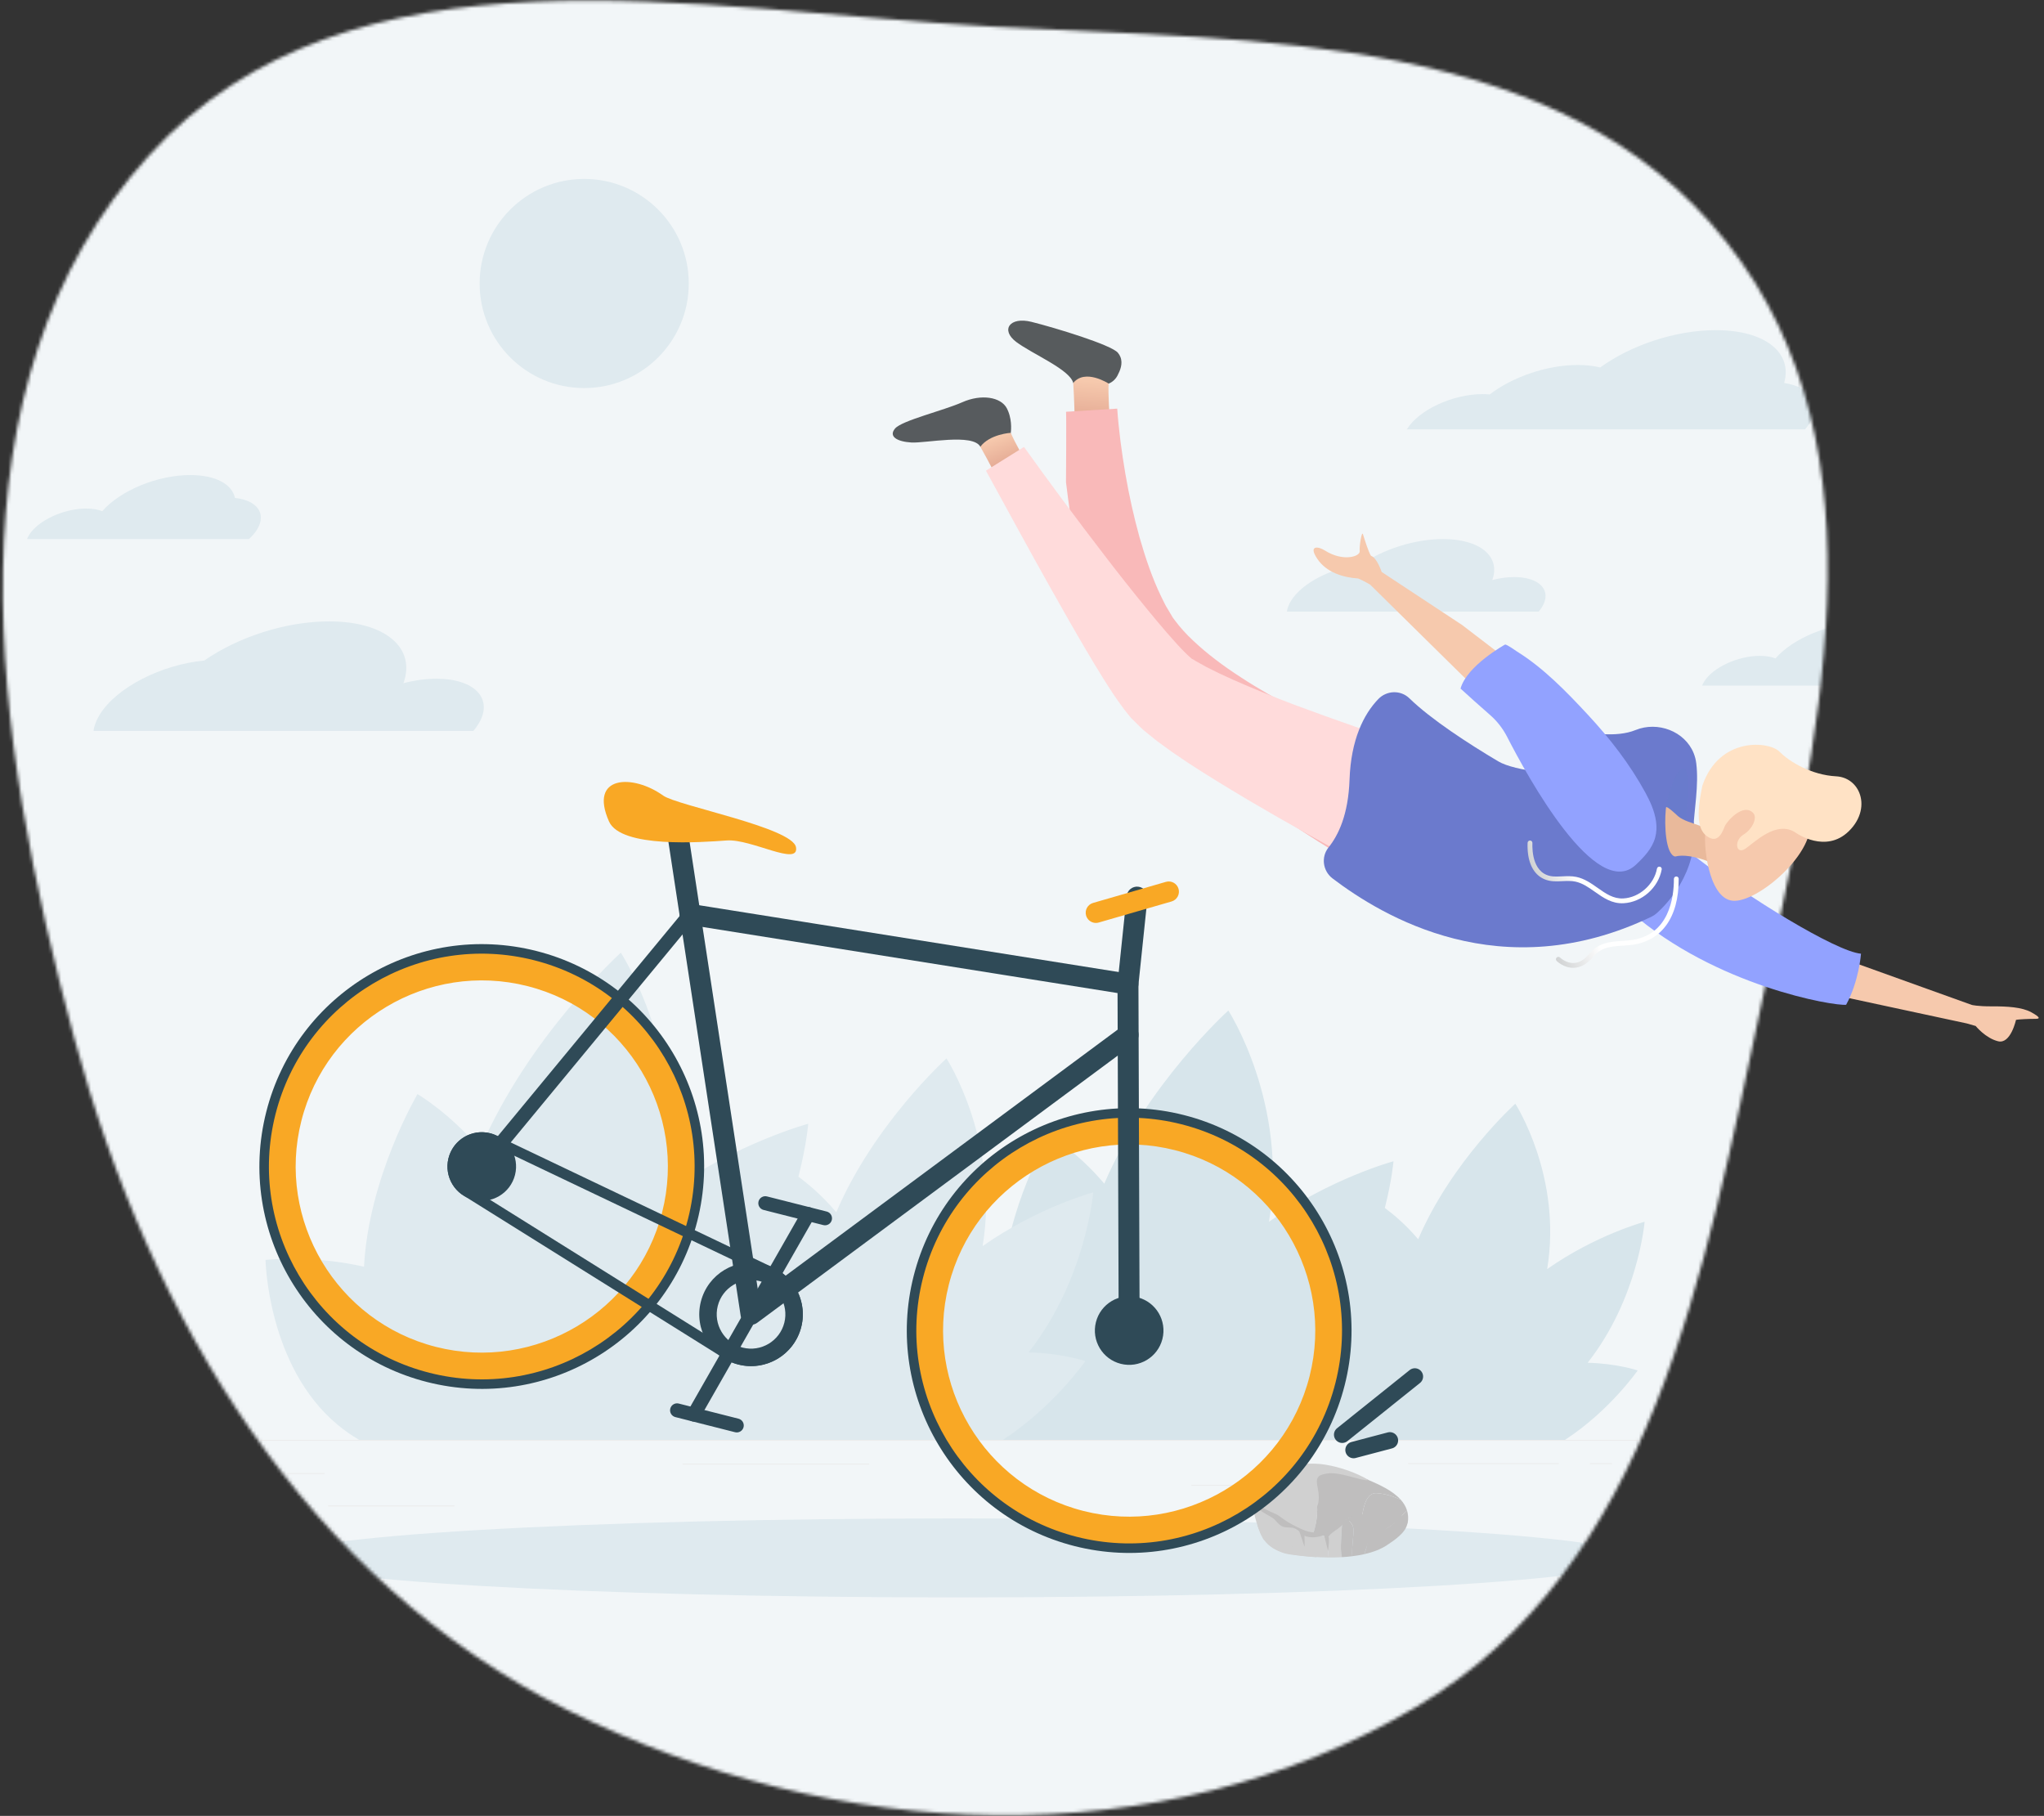 <svg width="618" height="549" viewBox="0 0 618 549" fill="none" xmlns="http://www.w3.org/2000/svg">
<rect x="0" y="0" width="618" height="549" fill="#333333" stroke="none"/>
<mask id="mask0" mask-type="alpha" maskUnits="userSpaceOnUse" x="0" y="0" width="553" height="549">
<path fill-rule="evenodd" clip-rule="evenodd" d="M300.178 8.057C381.197 12.543 471.966 9.609 522.141 73.38C572.08 136.851 549.357 224.433 532.581 303.434C515.322 384.709 499.626 473.756 428.131 516.088C350.761 561.898 252.21 557.209 171.744 517.084C92.58 477.609 45.439 399.2 22.428 313.784C-1.999 223.108 -18.049 116.478 45.098 46.97C105.947 -20.008 209.825 3.055 300.178 8.057Z" fill="#C4C4C4"/>
</mask>
<g mask="url(#mask0)">
<rect x="-21.327" y="-22.134" width="662.274" height="625.679" fill="#F2F6F8"/>
<path d="M25.848 435.575H553.234V435.313H25.848V435.575Z" fill="#ECECEC"/>
<path d="M81.18 445.621H98.121V445.357H81.18V445.621Z" fill="#ECECEC"/>
<path d="M206.362 442.758H262.819V442.495H206.362V442.758Z" fill="#ECECEC"/>
<path d="M99.177 455.415H137.416V455.152H99.177V455.415Z" fill="#ECECEC"/>
<path d="M425.754 442.627H471.313V442.363H425.754V442.627Z" fill="#ECECEC"/>
<path d="M480.705 442.627H487.385V442.363H480.705V442.627Z" fill="#ECECEC"/>
<path d="M360.211 449.19H417.052V448.927H360.211V449.19Z" fill="#ECECEC"/>
<path d="M497.246 369.371C497.246 369.371 482.529 373.324 467.782 383.689C472.41 355.721 458.151 333.683 458.151 333.683C458.151 333.683 438.844 351.121 428.785 374.668C425.061 370.242 421.238 367.074 418.697 365.199C420.858 356.746 421.318 351.089 421.318 351.089C421.318 351.089 402.521 356.14 383.686 369.377C389.597 333.656 371.385 305.508 371.385 305.508C371.385 305.508 346.726 327.78 333.878 357.856C325.746 348.189 317.202 343.185 317.202 343.185C317.202 343.185 304.196 365.246 302.948 389.189C289.103 386.003 276.707 387.37 276.707 387.37C276.707 387.37 277.22 415.83 295.987 431.355C297.783 432.843 299.685 434.155 301.65 435.312H473.181C486.636 426.565 495.149 414.33 495.149 414.33C495.149 414.33 488.984 412.231 480.03 412.001C495.368 392.472 497.246 369.371 497.246 369.371Z" fill="#D7E5EB"/>
<path d="M330.531 360.486C330.531 360.486 313.831 364.972 297.098 376.734C302.35 344.998 286.17 319.991 286.17 319.991C286.17 319.991 264.262 339.778 252.847 366.498C248.623 361.475 244.284 357.881 241.4 355.754C243.852 346.162 244.374 339.742 244.374 339.742C244.374 339.742 223.045 345.473 201.672 360.494C208.38 319.96 187.714 288.02 187.714 288.02C187.714 288.02 159.733 313.293 145.154 347.42C135.926 336.45 126.231 330.773 126.231 330.773C126.231 330.773 111.473 355.806 110.057 382.975C94.347 379.361 80.28 380.912 80.28 380.912C80.28 380.912 80.863 413.206 102.157 430.822C104.196 432.51 106.354 433.999 108.584 435.312H303.224C318.492 425.386 328.153 411.504 328.153 411.504C328.153 411.504 321.157 409.122 310.996 408.862C328.401 386.701 330.531 360.486 330.531 360.486Z" fill="#DFEAEF"/>
<path d="M208.245 85.709C208.245 103.17 194.091 117.323 176.63 117.323C159.171 117.323 145.017 103.17 145.017 85.709C145.017 68.249 159.171 54.094 176.63 54.094C194.091 54.094 208.245 68.249 208.245 85.709Z" fill="#DFEAEF"/>
<path d="M61.771 199.693C71.909 192.653 86.316 187.862 99.487 187.862C116.594 187.862 125.828 195.942 121.975 206.556C125.276 205.683 128.695 205.2 131.973 205.2C143.64 205.2 149.304 211.339 144.643 218.898C144.208 219.603 143.687 220.31 143.112 220.987H28.271C28.474 219.427 29.099 217.765 30.157 216.047C35.254 207.781 48.807 200.938 61.771 199.693Z" fill="#DFEAEF"/>
<path d="M411.291 170.814C418.01 166.149 427.56 162.973 436.288 162.973C447.627 162.973 453.748 168.328 451.193 175.363C453.382 174.785 455.647 174.464 457.82 174.464C465.553 174.464 469.307 178.533 466.218 183.542C465.93 184.01 465.584 184.479 465.203 184.927H389.087C389.222 183.893 389.635 182.792 390.337 181.654C393.715 176.176 402.698 171.64 411.291 170.814Z" fill="#DFEAEF"/>
<path d="M71.035 150.534C70.184 146.422 65.219 143.622 57.526 143.622C47.531 143.622 36.318 148.342 30.922 154.543C29.623 154.032 27.973 153.75 26.058 153.75C19.243 153.75 11.512 157.336 8.789 161.752C8.534 162.164 8.331 162.577 8.179 162.973H75.265C76.271 162.062 77.104 161.09 77.723 160.087C80.7 155.259 77.712 151.261 71.035 150.534Z" fill="#DFEAEF"/>
<path d="M575.942 195.144C575.112 191.133 570.269 188.404 562.765 188.404C553.019 188.404 542.081 193.007 536.819 199.055C535.551 198.556 533.944 198.282 532.075 198.282C525.428 198.282 517.887 201.779 515.233 206.087C514.985 206.488 514.785 206.89 514.637 207.276H580.068C581.049 206.388 581.861 205.441 582.464 204.462C585.368 199.752 582.454 195.852 575.942 195.144Z" fill="#DFEAEF"/>
<path d="M448.254 119.153C449.006 119.153 449.724 119.186 450.409 119.253C457.25 114.005 467.61 110.346 477.037 110.346C479.565 110.346 481.843 110.607 483.811 111.095C493.029 104.408 506.481 99.815 518.76 99.815C533.737 99.815 542.046 106.654 539.435 115.789C547.371 116.967 550.817 121.955 547.135 127.926C546.741 128.565 546.269 129.205 545.748 129.818H425.353L425.399 129.743C429.004 123.897 439.241 119.153 448.254 119.153Z" fill="#DFEAEF"/>
<path d="M494.05 471.005C494.05 477.602 402.488 482.949 289.541 482.949C176.594 482.949 85.032 477.602 85.032 471.005C85.032 464.409 176.594 459.062 289.541 459.062C402.488 459.062 494.05 464.409 494.05 471.005Z" fill="#DFEAEF"/>
<path d="M411.801 458.661C412.628 459.158 413.136 460.031 413.739 460.924C417.169 465.998 422.277 459.594 425.414 456.663C425.036 455.437 424.36 454.354 423.492 453.387C421.19 452.372 418.811 451.601 416.222 451.418C413.272 451.21 412.206 455.349 411.801 458.661Z" fill="#BFBEBE"/>
<path d="M398.125 453.894C397.814 451.091 397 448.048 395.09 445.893C393.665 444.285 391.916 443.719 390.055 443.663C386.836 445.428 382.546 449.137 380.068 452.022C379.574 452.597 379.275 453.257 379.114 453.962C382.84 457.023 386.753 459.791 391.074 461.98C392.894 462.901 394.834 463.773 396.858 464.175C398.052 460.91 398.512 457.383 398.125 453.894Z" fill="#D0D0D0"/>
<path d="M413.77 447.448C406.959 444.507 399.718 442.323 392.226 442.744C391.6 442.899 390.86 443.221 390.055 443.663C391.916 443.718 393.665 444.285 395.09 445.893C397 448.048 397.814 451.091 398.125 453.894C398.511 457.382 398.052 460.91 396.858 464.174C397.431 464.288 398.01 464.366 398.595 464.395C401.851 464.552 403.627 462.915 405.71 460.688C406.943 459.37 408.556 458.099 410.48 458.252C411.008 458.294 411.436 458.44 411.802 458.661C412.206 455.349 413.272 451.21 416.222 451.418C418.811 451.6 421.19 452.372 423.492 453.387C421.02 450.635 416.984 448.836 413.77 447.448Z" fill="#BFBEBE"/>
<path d="M400.952 464.146C400.251 464.344 399.479 464.437 398.595 464.394C395.941 464.266 393.409 463.162 391.074 461.979C386.753 459.791 382.84 457.023 379.114 453.962C378.756 455.534 379.091 457.326 379.514 458.876C380.069 460.906 380.709 462.964 381.774 464.794C384.404 469.31 389.325 469.846 394.105 470.407C395.541 470.576 398.356 470.847 401.704 470.873C401.61 469.737 401.498 468.601 401.387 467.466C401.286 466.435 401.376 465.121 400.952 464.146Z" fill="#D0D0D0"/>
<path d="M405.593 463.643C405.641 462.664 405.683 461.628 405.795 460.599C405.767 460.629 405.738 460.659 405.71 460.688C404.192 462.311 402.835 463.616 400.952 464.147C401.376 465.121 401.286 466.435 401.387 467.466C401.498 468.601 401.61 469.737 401.704 470.873C402.979 470.883 404.332 470.855 405.716 470.775C405.708 470.743 405.699 470.712 405.692 470.68C405.207 468.446 405.484 465.905 405.593 463.643Z" fill="#D0D0D0"/>
<path d="M425.414 456.663C422.636 459.259 418.312 464.572 414.977 462.231C414.77 462.85 414.565 463.471 414.356 464.09C413.719 465.984 413.179 467.97 412.492 469.87C415.028 469.298 417.415 468.433 419.35 467.143C421.321 465.828 424.934 463.504 425.5 460.729C425.557 460.655 425.6 460.573 425.615 460.485C425.865 459.074 425.767 457.808 425.414 456.663Z" fill="#BFBEBE"/>
<path d="M409.024 465.754C409.074 464.701 409.294 463.592 409.24 462.543C409.167 461.109 408.615 460.567 407.837 459.701C407.824 459.705 407.811 459.708 407.797 459.712C407.47 459.806 407.27 459.526 407.297 459.269C406.749 459.659 406.248 460.124 405.795 460.599C405.683 461.628 405.641 462.664 405.593 463.643C405.484 465.905 405.207 468.446 405.692 470.68C405.699 470.712 405.708 470.743 405.716 470.775C406.757 470.714 407.816 470.621 408.873 470.49C408.672 468.986 408.96 467.101 409.024 465.754Z" fill="#BFBEBE"/>
<path d="M413.617 461.845C413.895 462.621 414.12 463.48 414.266 464.369C414.297 464.276 414.326 464.182 414.356 464.09C414.565 463.471 414.77 462.85 414.977 462.231C414.547 461.929 414.132 461.505 413.74 460.924C412.869 459.637 412.2 458.388 410.48 458.252C409.642 458.185 408.864 458.39 408.15 458.75C410.786 458.048 412.621 459.062 413.617 461.845Z" fill="#827D83"/>
<path d="M414.267 464.368C414.12 463.479 413.895 462.621 413.617 461.844C412.621 459.062 410.786 458.048 408.15 458.749C407.854 458.899 407.57 459.074 407.297 459.268C407.27 459.526 407.471 459.806 407.797 459.712C407.811 459.707 407.824 459.705 407.837 459.701C408.615 460.567 409.167 461.108 409.24 462.543C409.294 463.591 409.074 464.7 409.024 465.754C408.96 467.101 408.672 468.986 408.873 470.49C410.091 470.339 411.308 470.138 412.492 469.87C413.145 468.062 413.669 466.178 414.267 464.368Z" fill="#BFBEBE"/>
<path d="M420.058 460.266C419.349 460.745 418.671 461.269 417.966 461.754C416.792 462.561 415.553 462.826 414.786 461.449C414.541 461.009 413.864 459.044 412.653 458.116C412.066 457.666 411.116 457.81 410.399 457.903C408.924 458.095 407.576 458.876 406.405 459.749C405.703 460.272 403.668 462.206 401.59 462.913C399.512 463.62 397.394 463.337 396.493 463.225C394.633 462.993 392.278 461.751 390.318 460.696C388.236 459.574 386.706 458.178 386.092 457.901C384.99 457.405 381.697 456.096 380.216 454.617C379.381 453.784 379.835 452.323 379.83 452.329C378.751 453.492 378.694 454.604 380.193 455.964C381.845 457.462 384.017 458.278 385.166 459.22C385.847 459.778 386.646 461.079 387.824 461.532C388.729 461.88 390.307 461.761 391.016 461.945C391.192 462.075 391.376 462.146 391.601 462.168C392.13 462.454 392.708 462.789 392.882 463.1C393.026 463.356 393.769 465.826 394.148 466.844C394.212 467.055 394.283 467.267 394.371 467.483C394.552 467.926 394.396 464.811 394.399 464.296C394.629 464.415 394.914 464.492 395.147 464.554C396.863 465.009 398.693 464.702 400.333 464.093C400.674 465.424 401.524 468.903 401.526 468.901C401.767 466.962 401.944 465.418 401.665 464.546C402.445 463.472 403.799 462.725 404.568 462.138C405.982 461.06 407.445 459.272 410.146 459.443C411.793 459.546 413.364 461.12 413.687 462.698C414.049 464.469 413.289 466.688 413.126 467.987C414.285 466.76 416.288 464.539 417.531 463.398C419.108 461.95 422.454 460.495 423.894 458.153C424.176 457.696 420.849 459.649 420.058 460.266Z" fill="#BFBEBE"/>
<path d="M394.661 469.342C394.056 469.074 393.949 468.382 393.34 468.155C392.43 467.816 391.474 467.771 390.52 467.665C389.631 467.567 389.628 466.983 389.371 466.576C388.808 465.681 388.126 464.641 387.226 464.638C386.894 464.637 386.778 465.029 386.975 465.257C387.436 465.792 388.255 467.402 387.518 467.397C387.152 467.394 386.275 466.688 385.952 466.608C385.025 466.312 383.44 466.137 381.747 463.708C381.256 463.004 380.887 461.438 380.111 460.909C380.696 462.664 381.071 463.735 381.605 464.657C381.753 465.024 381.95 465.369 382.258 465.658C382.881 466.5 383.833 467.358 384.76 467.936C386.948 469.298 388.191 469.547 388.778 469.715C390.116 470.1 396.635 470.747 398.063 470.77C397.725 469.966 395.662 469.785 394.661 469.342Z" fill="#D0D0D0"/>
<path d="M413.77 447.448C410.078 445.222 405.109 443.539 400.851 442.834C398.824 442.498 396.725 442.417 394.678 442.567C392.84 442.703 390.31 442.654 388.861 443.861C387.948 444.622 386.587 445.731 385.5 446.828C387.569 446.154 388.122 445.449 389.398 444.949C390.042 444.971 390.699 444.267 391.374 444.304C392.709 444.377 393.798 445.959 394.657 446.84C396.852 449.094 398.001 452.261 398.253 455.392C398.971 453.838 398.756 451.576 398.433 449.891C398.21 448.732 397.776 447.258 398.754 446.333C399.22 445.893 400.367 445.644 400.989 445.518C404.948 444.715 411.88 447.961 413.77 447.448Z" fill="#D0D0D0"/>
<path d="M162.173 287.511C126.185 278.393 89.619 300.175 80.501 336.162C71.383 372.15 93.165 408.716 129.152 417.834C165.14 426.953 201.706 405.17 210.824 369.183C219.943 333.195 198.16 296.629 162.173 287.511ZM160.1 295.691C191.52 303.652 210.606 335.69 202.645 367.11C194.684 398.53 162.644 417.615 131.225 409.655C99.806 401.694 80.72 369.654 88.681 338.235C96.642 306.815 128.681 287.73 160.1 295.691Z" fill="#2F4A57"/>
<path d="M161.465 290.303C127.02 281.575 92.02 302.425 83.292 336.87C74.564 371.316 95.414 406.316 129.859 415.044C164.305 423.771 199.305 402.922 208.033 368.476C216.76 334.03 195.911 299.031 161.465 290.303ZM159.482 298.132C189.555 305.752 207.824 336.419 200.204 366.493C192.584 396.566 161.917 414.834 131.843 407.215C101.769 399.595 83.501 368.928 91.121 338.854C98.741 308.78 129.408 290.512 159.482 298.132Z" fill="#F9A825"/>
<path d="M357.914 337.107C321.926 327.989 285.36 349.771 276.242 385.759C267.123 421.746 288.906 458.312 324.893 467.43C360.881 476.549 397.447 454.767 406.565 418.779C415.683 382.791 393.901 346.226 357.914 337.107ZM355.841 345.287C387.26 353.248 406.346 385.286 398.385 416.707C390.424 448.126 358.385 467.212 326.966 459.251C295.546 451.29 276.461 419.25 284.421 387.831C292.382 356.411 324.422 337.326 355.841 345.287Z" fill="#2F4A57"/>
<path d="M357.206 339.898C322.761 331.171 287.761 352.02 279.033 386.466C270.305 420.912 291.155 455.911 325.6 464.639C360.046 473.367 395.046 452.517 403.774 418.072C412.501 383.626 391.652 348.626 357.206 339.898ZM355.223 347.727C385.296 355.347 403.565 386.014 395.945 416.088C388.325 446.162 357.658 464.43 327.584 456.81C297.51 449.19 279.242 418.523 286.862 388.449C294.482 358.376 325.149 340.108 355.223 347.727Z" fill="#F9A825"/>
<path d="M230.921 382.186C222.54 380.063 214.026 385.135 211.903 393.515C209.779 401.895 214.851 410.41 223.231 412.534C231.611 414.657 240.126 409.584 242.249 401.204C244.373 392.824 239.301 384.309 230.921 382.186ZM229.625 387.298C235.173 388.704 238.543 394.36 237.137 399.908C235.731 405.456 230.074 408.827 224.527 407.421C218.979 406.016 215.609 400.358 217.015 394.81C218.421 389.262 224.077 385.892 229.625 387.298Z" fill="#2F4A57"/>
<path d="M155.715 355.22C154.308 360.772 148.667 364.133 143.115 362.726C137.564 361.319 134.203 355.678 135.61 350.126C137.017 344.574 142.658 341.214 148.209 342.62C153.761 344.027 157.121 349.668 155.715 355.22Z" fill="#2F4A57"/>
<path d="M351.456 404.816C350.049 410.368 344.408 413.728 338.856 412.321C333.305 410.915 329.944 405.274 331.351 399.722C332.758 394.17 338.399 390.809 343.95 392.216C349.502 393.622 352.863 399.264 351.456 404.816Z" fill="#2F4A57"/>
<path d="M148.204 342.617C143.807 341.503 139.031 343.389 136.665 347.517C133.817 352.486 135.537 358.823 140.506 361.671L219.601 411.112C220.777 411.752 222 412.225 223.241 412.54C230.012 414.255 237.341 411.253 240.828 404.835C244.957 397.24 242.147 387.735 234.552 383.606L150.818 343.676C149.978 343.194 149.099 342.844 148.204 342.617ZM147.427 345.685C148.059 345.845 148.671 346.092 149.245 346.422L149.348 346.481L149.456 346.532L233.109 386.424C239.107 389.734 241.325 397.297 238.049 403.324C235.319 408.346 229.55 410.874 224.018 409.473C223.042 409.225 222.091 408.856 221.192 408.376L142.184 358.987L142.132 358.955L142.079 358.925C140.41 357.968 139.213 356.418 138.708 354.561C138.204 352.703 138.454 350.761 139.41 349.091C141.013 346.296 144.309 344.895 147.427 345.685Z" fill="#2F4A57"/>
<path d="M226.299 400.427C226.154 400.39 226.01 400.343 225.87 400.286C224.845 399.863 224.115 398.934 223.948 397.837L202.119 254.69C201.855 252.962 203.042 251.349 204.77 251.085C206.5 250.821 208.112 252.009 208.375 253.736L229.413 391.691L339.213 310.33C340.616 309.289 342.598 309.585 343.639 310.989C344.679 312.393 344.384 314.374 342.98 315.415L228.96 399.902C228.191 400.472 227.212 400.659 226.299 400.427Z" fill="#2F4A57"/>
<path d="M145.143 354.718C144.849 354.644 144.568 354.505 144.319 354.3C143.421 353.557 143.294 352.228 144.036 351.33L207.01 275.099C207.752 274.201 209.082 274.073 209.98 274.816C210.878 275.558 211.005 276.888 210.264 277.786L147.289 354.016C146.752 354.666 145.908 354.912 145.143 354.718Z" fill="#2F4A57"/>
<path d="M340.624 405.336C339.257 404.99 338.244 403.755 338.239 402.279L337.888 300.232L208.14 279.568C206.405 279.294 205.238 277.671 205.512 275.944C205.787 274.219 207.409 273.042 209.135 273.317L341.542 294.405C343.074 294.651 344.202 295.968 344.208 297.519L344.568 402.257C344.574 404.005 343.162 405.427 341.415 405.433C341.142 405.434 340.877 405.4 340.624 405.336Z" fill="#2F4A57"/>
<path d="M340.262 300.597C338.763 300.217 337.731 298.785 337.896 297.202L340.643 270.892C340.823 269.154 342.38 267.892 344.117 268.073C345.852 268.249 347.118 269.81 346.936 271.549L344.191 297.858C344.009 299.596 342.453 300.858 340.715 300.677C340.56 300.661 340.409 300.634 340.262 300.597Z" fill="#2F4A57"/>
<path d="M330.59 278.936C329.562 278.676 328.697 277.893 328.381 276.801C327.908 275.165 328.851 273.454 330.489 272.981L352.507 266.614C354.146 266.141 355.854 267.085 356.328 268.722C356.801 270.358 355.858 272.069 354.221 272.542L332.202 278.909C331.656 279.066 331.102 279.066 330.59 278.936Z" fill="#F9A825"/>
<path d="M184.125 248.34C187.737 256.51 212.293 254.631 219.732 254.098C227.172 253.565 241.698 262.081 240.666 256.138C239.632 250.194 204.795 243.607 200.494 240.519C191.39 233.98 177.922 234.314 184.125 248.34Z" fill="#F9A825"/>
<path d="M209.26 429.713C209.079 429.667 208.902 429.597 208.732 429.5C207.72 428.922 207.367 427.633 207.946 426.622L242.542 366.006C243.119 364.993 244.407 364.639 245.42 365.219C246.432 365.797 246.784 367.086 246.207 368.097L211.609 428.713C211.13 429.555 210.156 429.94 209.26 429.713Z" fill="#2F4A57"/>
<path d="M248.928 370.381L230.864 365.804C229.736 365.518 229.052 364.37 229.338 363.241C229.624 362.113 230.772 361.429 231.901 361.715L249.964 366.291C251.093 366.577 251.777 367.726 251.491 368.855C251.205 369.983 250.057 370.667 248.928 370.381Z" fill="#2F4A57"/>
<path d="M222.251 433.004L204.187 428.427C203.058 428.141 202.374 426.993 202.66 425.864C202.946 424.735 204.095 424.051 205.223 424.337L223.287 428.914C224.416 429.2 225.1 430.349 224.814 431.477C224.528 432.606 223.38 433.29 222.251 433.004Z" fill="#2F4A57"/>
<line x1="405.82" y1="433.745" x2="427.771" y2="416.164" stroke="#2F4A57" stroke-width="5" stroke-linecap="round"/>
<line x1="409.253" y1="438.373" x2="420.223" y2="435.48" stroke="#2F4A57" stroke-width="5" stroke-linecap="round"/>
</g>
<path d="M338.004 106.662C336.07 104.277 318.998 99.089 311.872 97.309C305.3 95.67 302.425 99.733 307.253 103.375C312.081 107.019 323.502 111.71 324.491 115.792C326.063 118.091 335.196 115.973 335.196 115.973C335.196 115.973 336.886 115.425 337.862 113.565C338.67 112.024 339.564 109.937 338.751 107.913C338.581 107.491 338.337 107.072 338.004 106.662Z" fill="#575B5D"/>
<path d="M324.491 115.792C324.814 120.39 324.956 127.892 324.956 127.892L335.507 126.53C335.507 126.53 334.981 118.733 335.196 115.973C335.196 115.973 328.084 111.33 324.491 115.792Z" fill="url(#paint0_linear)"/>
<path d="M425.623 229.029L423.344 228.224C421.816 227.679 420.298 227.078 418.772 226.488C415.722 225.298 412.68 224.055 409.657 222.773C406.625 221.505 403.638 220.144 400.675 218.751C397.709 217.361 394.771 215.931 391.89 214.423C386.114 211.429 380.476 208.252 375.185 204.779C369.874 201.347 364.877 197.611 360.685 193.622C358.556 191.642 356.731 189.585 355.237 187.579L354.674 186.828C354.487 186.571 354.318 186.237 354.138 185.944L353.059 184.132C352.292 182.983 351.708 181.54 351.021 180.234C348.393 174.807 346.329 168.702 344.541 162.465C342.8 156.199 341.363 149.737 340.244 143.195C339.674 139.925 339.202 136.635 338.767 133.338C338.354 130.07 338.003 126.666 337.79 123.542L322.32 124.491C322.443 126.394 322.304 145.802 322.304 145.802C323.15 152.813 324.163 159.842 325.553 166.912C326.918 173.995 328.634 181.099 331.159 188.368C331.861 190.19 332.404 191.995 333.305 193.844L334.567 196.606C334.79 197.069 334.973 197.519 335.227 197.994L336.014 199.426C338.133 203.234 340.53 206.614 343.054 209.656C345.578 212.716 348.206 215.574 350.91 218.214C353.596 220.904 356.35 223.426 359.15 225.84C364.758 230.669 370.501 235.144 376.353 239.383C382.202 243.633 388.147 247.66 394.165 251.577C397.173 253.54 400.205 255.462 403.276 257.343L407.918 260.151L410.273 261.561C411.096 262.039 411.815 262.473 412.795 263.011L427.759 229.742C427.181 229.573 426.349 229.28 425.623 229.029Z" fill="#F9B9B9"/>
<path d="M304.438 123.484C302.64 120.005 296.702 119.058 290.947 121.607C285.194 124.155 272.663 127.134 270.617 129.557C268.573 131.978 271.25 133.517 275.54 133.78C279.829 134.043 294.14 130.941 296.405 135.056C298.482 136.771 305.532 133.507 305.604 130.857C305.604 130.857 306.134 127.585 304.838 124.36C304.72 124.067 304.587 123.774 304.438 123.484Z" fill="#575B5E"/>
<path d="M305.604 130.857C305.604 130.857 299.257 131.23 296.405 135.056C298.695 139.055 302.102 145.738 302.102 145.738L310.495 140.215C310.495 140.215 306.633 133.422 305.604 130.857Z" fill="url(#paint1_linear)"/>
<path d="M409.848 219.736C403.531 217.542 397.254 215.28 391.035 212.951C384.843 210.612 378.746 208.117 372.897 205.536L368.606 203.568L364.592 201.567L362.873 200.602L362.003 200.125C361.874 200.05 361.672 199.95 361.604 199.9L361.354 199.734C361.016 199.517 360.661 199.315 360.282 199.122C359.859 198.774 359.401 198.314 358.95 197.92C357.047 196.123 354.83 193.621 352.725 191.201C350.6 188.722 348.465 186.196 346.359 183.593C342.131 178.426 337.942 173.124 333.838 167.756C325.6 157.042 317.477 146.126 309.603 135.121L298.098 142.296L307.947 160.296C311.239 166.291 314.532 172.292 317.908 178.267C321.292 184.24 324.654 190.236 328.189 196.22C329.935 199.215 331.763 202.208 333.634 205.224C335.566 208.266 337.419 211.213 339.962 214.554C340.652 215.419 341.289 216.261 342.041 217.136C342.944 218.057 343.87 218.968 344.817 219.865L345.528 220.535C345.774 220.771 345.942 220.885 346.153 221.064L347.365 222.056L349.811 224.028L354.452 227.408L359.01 230.494C365.058 234.479 371.097 238.105 377.122 241.711C383.149 245.272 389.197 248.738 395.268 252.129C401.348 255.571 407.352 258.852 413.626 262.245L428.843 225.939C422.604 224.037 416.157 221.874 409.848 219.736Z" fill="#FFDBDB"/>
<path d="M614.184 306.051C611.34 304.468 606.769 304.229 602.248 304.252C597.812 304.272 596.136 303.809 596.136 303.809L550.722 287.489L504.013 256.095L494 273.393L544.835 298.427L545.827 298.916L546.093 298.979L594.632 309.41L597.343 310.187C597.343 310.187 600.315 313.88 604.125 314.808C607.934 315.736 609.526 308.352 609.526 308.352C610.022 308.168 613.803 308.013 615.308 308.03C616.066 308.039 616.496 307.939 616.374 307.635C616.253 307.335 615.596 306.838 614.184 306.051Z" fill="#F6C9AD"/>
<path d="M512.966 259.307C497.669 247.459 483.878 261.572 492.975 275.646C518.665 298.168 554.668 304.245 558.181 303.764C562.081 296.622 562.673 288.331 562.673 288.331C555.118 287.701 528.263 271.155 512.966 259.307Z" fill="#92A2FF"/>
<path d="M452.983 230.17C443.965 224.826 432.628 217.453 426.135 211.126C423.499 208.558 419.278 208.7 416.724 211.352C412.327 215.914 408.454 223.616 408.033 235.672C407.656 246.421 404.617 252.537 401.662 256.235C399.36 259.121 399.958 263.351 402.898 265.581C417.81 276.884 453.894 298.932 499.326 277.148C499.9 276.873 500.431 276.516 500.908 276.092C503.77 273.542 513.281 263.941 512.224 249.738C512.158 248.851 511.963 248.022 511.651 247.244C506.09 233.408 463.44 236.367 452.983 230.17Z" fill="#6B7ACD"/>
<path d="M494.532 220.705C488.661 223.095 480.363 221.771 474.154 220.228C467.943 218.686 459.449 227.69 465.667 233.886C471.884 240.086 482.729 249.296 489.44 252.083C492.622 256.908 502.579 270.336 506.825 265.714C511.072 261.091 511.895 251.481 511.895 251.481C512.241 244.814 513.679 237.36 512.863 230.767C512.729 229.681 512.46 228.66 512.079 227.711C509.413 221.076 501.217 217.986 494.532 220.705Z" fill="#6B7ACD"/>
<path d="M489.913 236.334L465.221 207.075C464.791 206.556 464.321 206.073 463.816 205.634C463.506 205.363 463.426 205.312 463.311 205.223L462.963 204.957L461.573 203.892L458.791 201.759L453.223 197.497L442.09 188.972L417.739 172.917C417.739 172.917 416.342 168.623 414.535 168.057C413.822 167.141 412.429 162.587 412.081 161.494C411.731 160.4 410.944 165.108 411.106 166.653C411.267 168.196 406.166 169.964 400.587 166.437C398.474 165.088 395.492 164.821 398.31 168.992C401.129 173.164 406.28 174.609 410.642 174.894C412.129 175.488 414.296 176.779 414.296 176.779L434.972 197.166L444.966 206.998L449.965 211.915L452.465 214.373L453.713 215.603L454.026 215.91C454.131 216.011 454.277 216.151 454.178 216.077C454.102 216.032 454.029 215.978 453.96 215.92C453.935 215.905 453.867 215.822 453.883 215.862L454.106 216.239L454.547 216.996L455.435 218.509L457.208 221.532L460.755 227.581L467.848 239.676L473.888 248.522C477.012 253.093 483.24 254.29 487.837 251.2C491.895 248.47 493.289 243.359 491.569 239.08C491.179 238.109 490.628 237.182 489.913 236.334Z" fill="#F6C9AD"/>
<path d="M497.527 239.721C492.817 231.057 486.719 223.212 480.018 216.007C473.607 209.114 466.676 201.945 458.646 196.963C458.29 196.743 455.427 194.659 455.018 194.888C455.018 194.888 443.501 201.252 441.594 208.178C443.585 210.04 447.679 213.662 450.582 216.215C452.683 218.065 454.406 220.291 455.682 222.781C461.955 235.027 482.653 272.685 494.61 261.438C497.048 259.144 499.527 256.554 500.436 253.238C501.319 250.02 500.625 246.692 499.389 243.611C498.844 242.256 498.194 240.949 497.527 239.721Z" fill="#92A2FF"/>
<g opacity="0.5">
<g opacity="0.5">
<g opacity="0.5">
<g opacity="0.5">
<g opacity="0.5">
<path opacity="0.5" d="M509.616 248.323C509.616 248.323 511.412 235.025 509.566 232.704C507.719 230.385 504.205 239.387 503.673 244.518C503.144 249.648 503.628 258.282 506.448 258.955C507.955 256.294 509.616 248.323 509.616 248.323Z" fill="url(#paint2_linear)"/>
</g>
</g>
</g>
</g>
</g>
<path d="M520.055 251.001C517.84 251.147 515.57 250.287 513.542 249.501C511.554 248.731 509.078 248.179 507.402 246.802C507.232 246.662 503.817 243.391 503.726 244.105C503.711 244.244 503.687 244.38 503.673 244.518C503.144 249.648 503.628 258.282 506.448 258.954C511.623 257.609 520.12 261.998 520.12 261.998C521.935 261.523 523.193 255.369 522.032 252.479C521.653 251.534 521.015 250.938 520.055 251.001Z" fill="#E9B99B"/>
<path d="M536.793 237.605C528.311 234.444 516.658 247.457 515.745 250.882C514.831 254.307 516.324 271.475 523.792 272.314C531.258 273.157 549.592 257.46 547.119 247.429C546.897 246.531 546.634 245.716 546.336 244.976C543.305 237.432 536.793 237.605 536.793 237.605Z" fill="#F6C9AD"/>
<path d="M555.152 234.704C547.766 234.314 541.085 230.372 538.017 227.243C534.949 224.114 519.862 222.568 514.733 237.461C512.357 248.413 514.009 251.794 516.829 253.26C519.651 254.725 520.882 251.308 521.471 249.826C522.062 248.345 527.012 242.681 530.046 245.75C531.43 247.178 529.939 250.605 527.075 252.375C524.212 254.145 524.882 258.35 527.528 256.703C530.174 255.057 537.109 247.59 543.128 251.879C543.128 251.879 551.987 258.14 558.989 251.294C562.815 247.556 563.519 243.065 562.167 239.697C561.044 236.901 558.502 234.881 555.152 234.704Z" fill="#FFE2C5"/>
<path d="M501.828 262.027C501.434 261.956 501.057 262.216 500.983 262.611C500.107 267.407 495.639 271.368 490.81 271.625C487.797 271.786 485.493 270.161 483.054 268.44C481.092 267.056 479.064 265.626 476.588 265.115C475.159 264.82 473.718 264.886 472.325 264.949C471.518 264.986 470.685 265.024 469.885 264.989C463.426 264.688 463.224 257.165 463.319 254.867C463.334 254.464 463.022 254.128 462.621 254.112C462.221 254.097 461.883 254.409 461.866 254.808C461.763 257.376 462.094 259.587 462.81 261.37C464.057 264.473 466.476 266.284 469.819 266.438C470.685 266.478 471.551 266.437 472.391 266.399C473.754 266.338 475.044 266.279 476.295 266.535C478.473 266.986 480.292 268.271 482.217 269.626C484.751 271.414 487.373 273.262 490.888 273.074C496.448 272.778 501.402 268.392 502.411 262.872C502.438 262.733 502.422 262.594 502.372 262.47C502.282 262.247 502.084 262.074 501.828 262.027Z" fill="url(#paint3_linear)"/>
<path d="M506.82 264.989C506.42 264.989 506.097 265.317 506.099 265.717C506.125 270.92 504.862 283.142 492.546 284.298C491.866 284.361 491.2 284.406 490.545 284.452C486.862 284.699 483.381 284.934 480.564 288.34C479.097 290.118 477.52 291.059 475.877 291.14C473.492 291.258 471.697 289.504 471.678 289.487C471.394 289.205 470.935 289.205 470.653 289.49C470.442 289.7 470.388 290.012 470.492 290.272C470.528 290.36 470.58 290.441 470.65 290.514C470.741 290.603 472.897 292.733 475.931 292.592C478.004 292.494 479.941 291.376 481.685 289.266C484.102 286.341 487.133 286.136 490.643 285.9C491.308 285.854 491.988 285.809 492.682 285.745C502.194 284.851 507.615 277.55 507.55 265.71C507.55 265.616 507.532 265.526 507.498 265.442C507.391 265.175 507.126 264.988 506.82 264.989Z" fill="url(#paint4_linear)"/>
<defs>
<linearGradient id="paint0_linear" x1="329.608" y1="126.756" x2="330.44" y2="114.842" gradientUnits="userSpaceOnUse">
<stop stop-color="#E5AB95"/>
<stop offset="0.961" stop-color="#F6C9AD"/>
<stop offset="0.978" stop-color="#F6C9AD"/>
<stop offset="1" stop-color="#F6C9AD"/>
</linearGradient>
<linearGradient id="paint1_linear" x1="301.115" y1="131.826" x2="304.328" y2="139.82" gradientUnits="userSpaceOnUse">
<stop stop-color="#F6C9AD"/>
<stop offset="0.022" stop-color="#F6C9AD"/>
<stop offset="0.041" stop-color="#F6C9AD"/>
<stop offset="1" stop-color="#E5AB95"/>
</linearGradient>
<linearGradient id="paint2_linear" x1="503.055" y1="234.615" x2="511.948" y2="256.745" gradientUnits="userSpaceOnUse">
<stop stop-color="#008366"/>
<stop offset="0.023" stop-color="#008366"/>
<stop offset="0.971" stop-color="#00B481"/>
<stop offset="1" stop-color="#00B481"/>
</linearGradient>
<linearGradient id="paint3_linear" x1="466.026" y1="268.688" x2="498.763" y2="254.273" gradientUnits="userSpaceOnUse">
<stop stop-color="#D0D2D3"/>
<stop offset="0.318" stop-color="white"/>
<stop offset="1" stop-color="white"/>
</linearGradient>
<linearGradient id="paint4_linear" x1="469.918" y1="288.971" x2="510.074" y2="271.289" gradientUnits="userSpaceOnUse">
<stop stop-color="#D0D2D3"/>
<stop offset="0.318" stop-color="white"/>
<stop offset="1" stop-color="white"/>
</linearGradient>
</defs>
</svg>
